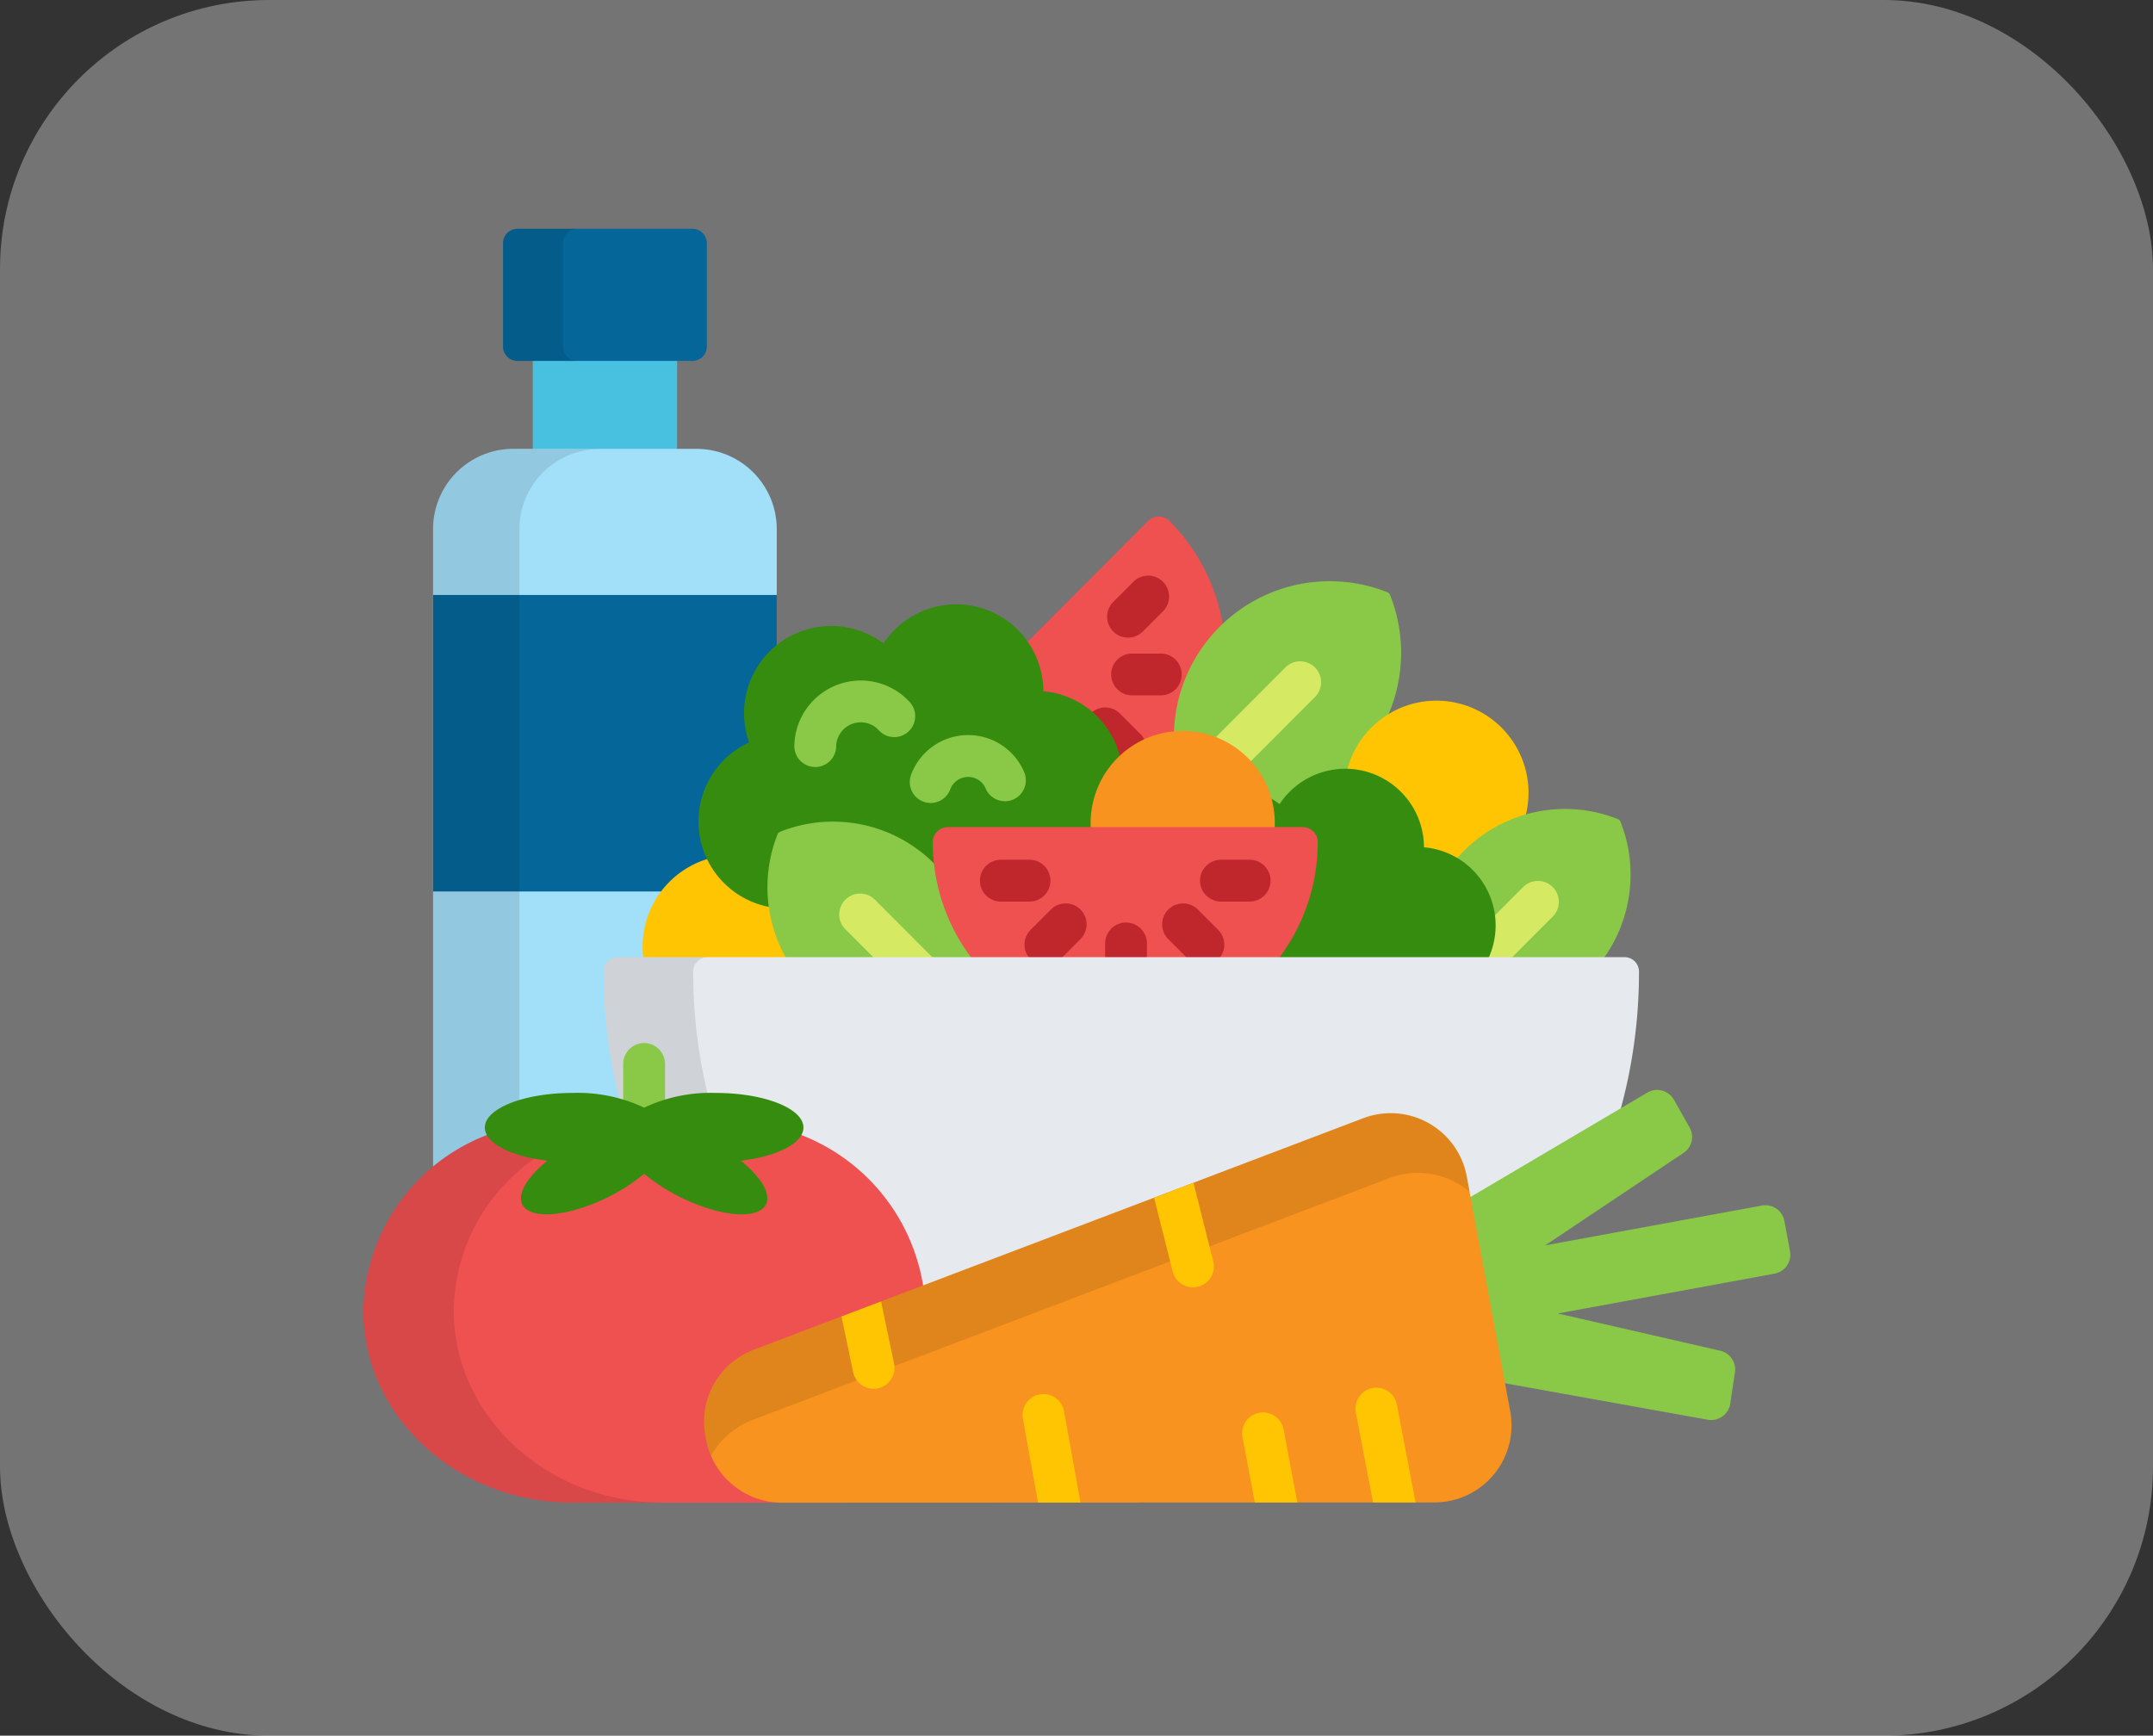 <svg xmlns="http://www.w3.org/2000/svg" width="160" height="129" viewBox="0 0 160 129">
  <rect x="0" y="0" width="160" height="129" fill="#333333" stroke="none"/>
  <g id="Group_76" data-name="Group 76" transform="translate(-270 -2594)">
    <rect id="Rectangle_15" data-name="Rectangle 15" width="160" height="129" rx="20" transform="translate(270 2594)" fill="#fff" opacity="0.32"/>
    <g id="Group_75" data-name="Group 75" transform="translate(-0.902 -2.324)">
      <g id="diet" transform="translate(297.902 2613.324)">
        <rect id="Rectangle_9" data-name="Rectangle 9" width="10.724" height="7.156" transform="translate(12.594 9.545)" fill="#48c1e1"/>
        <path id="Path_43" data-name="Path 43" d="M65.271,36.2A1.07,1.07,0,0,1,64.2,37.263H51.19A1.07,1.07,0,0,1,50.123,36.2v-7.69a1.07,1.07,0,0,1,1.067-1.067H64.2a1.07,1.07,0,0,1,1.067,1.067V36.2Z" transform="translate(-39.741 -27.439)" fill="#046699"/>
        <g id="Group_37" data-name="Group 37" transform="translate(10.382 0)" opacity="0.1">
          <path id="Path_44" data-name="Path 44" d="M54.573,36.2v-7.69a1.07,1.07,0,0,1,1.067-1.067H51.19a1.07,1.07,0,0,0-1.067,1.067V36.2a1.07,1.07,0,0,0,1.067,1.067h4.45A1.07,1.07,0,0,1,54.573,36.2Z" transform="translate(-50.123 -27.439)"/>
        </g>
        <path id="Path_45" data-name="Path 45" d="M29.115,157.668a.207.207,0,0,0,.1-.293.934.934,0,0,1-.134-.458c0-1.142,2.533-2.364,6.3-2.364a14.371,14.371,0,0,1,3.419.39.207.207,0,0,0,.251-.251,38.243,38.243,0,0,1-1.123-8.085c0-.032,0-.064,0-.1q-.018-.591-.018-1.185a.866.866,0,0,1,.864-.866h1.871a.207.207,0,0,0,.206-.23,6.417,6.417,0,0,1-.045-.722,6.62,6.62,0,0,1,4.644-6.342.207.207,0,0,0,.124-.287,6.25,6.25,0,0,1,3.026-8.4.207.207,0,0,0,.108-.258,6.249,6.249,0,0,1,1.862-6.887v-8.9a5.964,5.964,0,0,0-5.94-5.954H30.97a5.965,5.965,0,0,0-5.94,5.954v47.7A15.478,15.478,0,0,1,29.115,157.668Z" transform="translate(-19.846 -90.115)" fill="#a2dff9"/>
        <path id="Path_46" data-name="Path 46" d="M45.452,178.673a.207.207,0,0,0,.124-.287,6.25,6.25,0,0,1,3.026-8.4.207.207,0,0,0,.108-.258,6.249,6.249,0,0,1,1.862-6.887v-4H25.03v22.039H42.246A6.621,6.621,0,0,1,45.452,178.673Z" transform="translate(-19.846 -131.623)" fill="#046699"/>
        <path id="Path_47" data-name="Path 47" d="M31.445,155.084V112.441a5.964,5.964,0,0,1,5.94-5.954H30.97a5.965,5.965,0,0,0-5.94,5.954v47.7a15.483,15.483,0,0,1,4.085-2.471.207.207,0,0,0,.1-.293.934.934,0,0,1-.134-.458C29.083,156.244,29.959,155.546,31.445,155.084Z" transform="translate(-19.846 -90.114)" opacity="0.1"/>
        <path id="Path_48" data-name="Path 48" d="M238.69,142.632a6.32,6.32,0,0,1,.091,1.065.207.207,0,0,0,.189.206,6.256,6.256,0,0,1,5.517,4.7.207.207,0,0,0,.142.148.2.2,0,0,0,.059.008.207.207,0,0,0,.141-.056,6.557,6.557,0,0,1,3.888-1.751.207.207,0,0,0,.187-.2,11.373,11.373,0,0,1,3.326-7.691c.043-.043.088-.083.131-.125a14.269,14.269,0,0,0-4.005-7.895,1.117,1.117,0,0,0-1.581,0l-9.092,9.113A6.26,6.26,0,0,1,238.69,142.632Z" transform="translate(-188.454 -109.324)" fill="#ef5050"/>
        <g id="Group_38" data-name="Group 38" transform="translate(54.027 25.771)">
          <path id="Path_49" data-name="Path 49" d="M262.847,202.928a.207.207,0,0,0,.142.148.2.2,0,0,0,.059.008.207.207,0,0,0,.141-.056,6.623,6.623,0,0,1,1.756-1.18,1.547,1.547,0,0,0-.388-.65l-1.508-1.512a1.553,1.553,0,0,0-2.2,0l-.012.014A6.241,6.241,0,0,1,262.847,202.928Z" transform="translate(-260.841 -189.42)" fill="#c0272d"/>
          <path id="Path_50" data-name="Path 50" d="M272.015,182.986h-2.133a1.553,1.553,0,0,1,0-3.107h2.133a1.553,1.553,0,0,1,0,3.107Z" transform="translate(-266.778 -174.076)" fill="#c0272d"/>
          <path id="Path_51" data-name="Path 51" d="M268.43,156.48a1.553,1.553,0,0,1-1.1-2.651l1.509-1.512a1.554,1.554,0,0,1,2.2,2.195l-1.509,1.512A1.549,1.549,0,0,1,268.43,156.48Z" transform="translate(-265.626 -151.862)" fill="#c0272d"/>
        </g>
        <path id="Path_52" data-name="Path 52" d="M306.9,154.919a.368.368,0,0,0-.207-.207,11.587,11.587,0,0,0-15.86,10.617c.215-.021.433-.033.653-.033a6.649,6.649,0,0,1,6.51,5.37,11.606,11.606,0,0,0,8.9-15.747Z" transform="translate(-230.595 -127.698)" fill="#89c947"/>
        <path id="Path_53" data-name="Path 53" d="M312.478,183.134a1.553,1.553,0,0,0-2.2,0l-5.374,5.386a6.654,6.654,0,0,1,2.629,1.763l4.944-4.955A1.553,1.553,0,0,0,312.478,183.134Z" transform="translate(-241.754 -150.526)" fill="#d5e962"/>
        <g id="Group_39" data-name="Group 39" transform="translate(20.755 35.106)">
          <path id="Path_54" data-name="Path 54" d="M358.318,206.835a5.672,5.672,0,0,1,.082.959.207.207,0,0,0,.189.206,5.587,5.587,0,0,1,2.382.774.207.207,0,0,0,.262-.042c.177-.2.328-.366.477-.516a10.375,10.375,0,0,1,4.411-2.635,6.843,6.843,0,1,0-13.251-3.412A5.617,5.617,0,0,1,358.318,206.835Z" transform="translate(-300.537 -196.929)" fill="#ffc502"/>
          <path id="Path_55" data-name="Path 55" d="M111.1,260.753a10.675,10.675,0,0,1-1.3-3.965,6.24,6.24,0,0,1-4.61-3.438,6.816,6.816,0,0,0-4.933,7.4H111.1Z" transform="translate(-100.206 -241.664)" fill="#ffc502"/>
        </g>
        <path id="Path_56" data-name="Path 56" d="M394.546,243.338a5.588,5.588,0,0,1-.459,3.371h8.791a10.671,10.671,0,0,0,1.228-10.126.34.34,0,0,0-.19-.19,10.613,10.613,0,0,0-11.452,2.368c-.22.22-.425.45-.622.685A5.63,5.63,0,0,1,394.546,243.338Z" transform="translate(-310.682 -192.514)" fill="#89c947"/>
        <path id="Path_57" data-name="Path 57" d="M402.678,267.189H404.6l3.064-3.071a1.553,1.553,0,0,0-2.2-2.194l-2.275,2.28A5.581,5.581,0,0,1,402.678,267.189Z" transform="translate(-319.273 -212.994)" fill="#d5e962"/>
        <path id="Path_58" data-name="Path 58" d="M151.606,173.683a6.464,6.464,0,0,0-5.737-5.027,6.476,6.476,0,0,0-11.878-3.554,6.477,6.477,0,0,0-9.986,7.36,6.467,6.467,0,0,0,1.672,12.26,10.439,10.439,0,0,1,.637-5.352.132.132,0,0,1,.03-.045.136.136,0,0,1,.045-.029,10.4,10.4,0,0,1,11.228,2.322c.143.143.279.291.412.441a14.273,14.273,0,0,1-.167-2.178.912.912,0,0,1,.91-.913h10.846c-.009-.144-.016-.289-.016-.436A6.844,6.844,0,0,1,151.606,173.683Z" transform="translate(-95.334 -134.283)" fill="#368c0e"/>
        <g id="Group_40" data-name="Group 40" transform="translate(32.032 33.578)">
          <path id="Path_59" data-name="Path 59" d="M156.206,195.98h-.027a1.553,1.553,0,0,1-1.527-1.58,4.941,4.941,0,0,1,4.934-4.848h.079a4.945,4.945,0,0,1,3.561,1.6,1.554,1.554,0,0,1-2.294,2.1,1.8,1.8,0,0,0-1.315-.592,1.828,1.828,0,0,0-1.858,1.794A1.553,1.553,0,0,1,156.206,195.98Z" transform="translate(-154.652 -189.552)" fill="#89c947"/>
          <path id="Path_60" data-name="Path 60" d="M197.612,214.175a1.555,1.555,0,0,1-1.456-2.094,4.524,4.524,0,0,1,8.406-.2A1.553,1.553,0,1,1,201.7,213.1a1.4,1.4,0,0,0-.81-.772,1.422,1.422,0,0,0-1.824.838A1.554,1.554,0,0,1,197.612,214.175Z" transform="translate(-187.482 -205.074)" fill="#89c947"/>
        </g>
        <path id="Path_61" data-name="Path 61" d="M324.79,225.74h-.057c0,.014,0,.029,0,.044h2.081a1.119,1.119,0,0,1,1.118,1.12,14.264,14.264,0,0,1-2.7,8.364H340.9a5.83,5.83,0,0,0-4.8-8.225,5.849,5.849,0,0,0-10.729-3.21,5.863,5.863,0,0,0-.888-.545,6.64,6.64,0,0,1,.318,2.033C324.8,225.457,324.8,225.6,324.79,225.74Z" transform="translate(-257.277 -181.072)" fill="#368c0e"/>
        <path id="Path_62" data-name="Path 62" d="M274.626,215.256c.01-.144.016-.289.016-.436a6.842,6.842,0,1,0-13.683,0c0,.147.007.292.016.436Z" transform="translate(-206.908 -170.572)" fill="#f7931e"/>
        <path id="Path_63" data-name="Path 63" d="M157.4,243.306a10.613,10.613,0,0,0-11.452-2.368.348.348,0,0,0-.115.076.339.339,0,0,0-.075.115,10.673,10.673,0,0,0,.629,9.184h14.1a14.294,14.294,0,0,1-2.737-6.637Q157.583,243.488,157.4,243.306Z" transform="translate(-114.974 -196.118)" fill="#89c947"/>
        <path id="Path_64" data-name="Path 64" d="M173.331,270.792h4.389l-4.314-4.324a1.553,1.553,0,0,0-2.2,2.194Z" transform="translate(-135.385 -216.598)" fill="#d5e962"/>
        <path id="Path_65" data-name="Path 65" d="M230.055,251.892a14.276,14.276,0,0,0,2.873-8.6,1.119,1.119,0,0,0-1.118-1.12H205.437a1.118,1.118,0,0,0-1.117,1.12,14.275,14.275,0,0,0,2.873,8.6Z" transform="translate(-162 -197.697)" fill="#ef5050"/>
        <g id="Group_41" data-name="Group 41" transform="translate(45.827 46.899)">
          <path id="Path_66" data-name="Path 66" d="M269.257,279.031v-1.075a1.553,1.553,0,0,0-3.107,0v1.075Z" transform="translate(-256.85 -271.735)" fill="#c0272d"/>
          <path id="Path_67" data-name="Path 67" d="M288.464,273.593h2.416a1.554,1.554,0,0,0-.1-2.081L289.269,270a1.553,1.553,0,1,0-2.2,2.194Z" transform="translate(-273.077 -266.297)" fill="#c0272d"/>
          <path id="Path_68" data-name="Path 68" d="M239.987,273.594l1.394-1.4a1.553,1.553,0,0,0-2.2-2.195l-1.508,1.512a1.553,1.553,0,0,0-.1,2.08Z" transform="translate(-233.912 -266.298)" fill="#c0272d"/>
          <path id="Path_69" data-name="Path 69" d="M224.936,256.972H222.8a1.553,1.553,0,1,1,0-3.107h2.133a1.553,1.553,0,0,1,0,3.107Z" transform="translate(-221.25 -253.865)" fill="#c0272d"/>
          <path id="Path_70" data-name="Path 70" d="M303.894,256.972H301.76a1.553,1.553,0,1,1,0-3.107h2.133a1.553,1.553,0,1,1,0,3.107Z" transform="translate(-283.853 -253.865)" fill="#c0272d"/>
        </g>
        <path id="Path_71" data-name="Path 71" d="M87.621,299.578a.206.206,0,0,0,.181-.034.207.207,0,0,0,.082-.165v-2.629a1.346,1.346,0,0,1,2.693,0v2.629a.207.207,0,0,0,.207.207.2.2,0,0,0,.056-.008,13.959,13.959,0,0,1,3.717-.469c3.771,0,6.3,1.222,6.3,2.364a.934.934,0,0,1-.134.459.207.207,0,0,0,.1.293,14.349,14.349,0,0,1,8.929,11.017.207.207,0,0,0,.279.165l32.7-12.423a5.54,5.54,0,0,1,7.42,4.152l.285,1.538a.207.207,0,0,0,.309.141l10.994-6.49a38.519,38.519,0,0,0,1.424-10.442,1.072,1.072,0,0,0-1.071-1.073h-74.8a1.072,1.072,0,0,0-1.071,1.073,38.617,38.617,0,0,0,1.211,9.647C87.495,299.545,87.559,299.56,87.621,299.578Z" transform="translate(-68.362 -234.672)" fill="#e6e9ed"/>
        <path id="Path_72" data-name="Path 72" d="M87.621,299.578a.211.211,0,0,0,.056.008.207.207,0,0,0,.207-.207v-2.629a1.346,1.346,0,0,1,2.693,0v2.629a.207.207,0,0,0,.207.207.2.2,0,0,0,.056-.008,13.481,13.481,0,0,1,3.142-.458,38.681,38.681,0,0,1-1.106-9.238,1.072,1.072,0,0,1,1.071-1.073H87.292a1.072,1.072,0,0,0-1.071,1.073,38.618,38.618,0,0,0,1.211,9.647C87.495,299.545,87.559,299.56,87.621,299.578Z" transform="translate(-68.362 -234.672)" opacity="0.1"/>
        <path id="Path_73" data-name="Path 73" d="M94.805,324.769a7.2,7.2,0,0,1,1.554-.617V321.2a1.553,1.553,0,0,0-3.107,0v2.951A7.181,7.181,0,0,1,94.805,324.769Z" transform="translate(-73.937 -259.124)" fill="#89c947"/>
        <path id="Path_74" data-name="Path 74" d="M36.738,379.458l-5.611,0h0a5.531,5.531,0,0,1-5.445-4.514l-.055-.3A5.51,5.51,0,0,1,29.1,368.5l12.534-4.761a14.489,14.489,0,0,0-9.279-11.47c-.485.815-2.154,1.524-4.327,1.779a.207.207,0,0,0-.105.367,4.564,4.564,0,0,1,1.893,2.541.785.785,0,0,1-.188.621,2,2,0,0,1-1.5.456h0a11.377,11.377,0,0,1-5.059-1.564,12.76,12.76,0,0,1-2.061-1.4.207.207,0,0,0-.268,0,12.731,12.731,0,0,1-2.061,1.4,11.376,11.376,0,0,1-5.059,1.564,2,2,0,0,1-1.5-.456.785.785,0,0,1-.188-.62,4.567,4.567,0,0,1,1.893-2.541.207.207,0,0,0-.105-.367c-2.174-.255-3.843-.965-4.327-1.78A14.313,14.313,0,0,0,0,365.384c0,7.889,6.955,14.283,15.535,14.283h21.54C37.308,379.668,37.128,379.585,36.738,379.458Z" transform="translate(0 -284.986)" fill="#ef5050"/>
        <path id="Path_75" data-name="Path 75" d="M6.721,365.385a13.921,13.921,0,0,1,6.244-11.449c-1.8-.315-3.155-.95-3.582-1.669A14.312,14.312,0,0,0,0,365.385c0,7.889,6.955,14.283,15.535,14.283h6.721C13.677,379.669,6.721,373.274,6.721,365.385Z" transform="translate(0 -284.987)" opacity="0.1"/>
        <path id="Path_76" data-name="Path 76" d="M67.272,340.11c0-1.42-2.915-2.571-6.511-2.571a11.546,11.546,0,0,0-5.327,1.094,11.542,11.542,0,0,0-5.327-1.094c-3.6,0-6.511,1.151-6.511,2.571,0,1.165,1.965,2.149,4.657,2.465-1.647,1.318-2.4,2.7-1.73,3.461.889,1,3.941.527,6.816-1.064a12.981,12.981,0,0,0,2.094-1.425,13.03,13.03,0,0,0,2.095,1.425c2.875,1.592,5.927,2.068,6.816,1.064.671-.758-.083-2.143-1.73-3.461C65.307,342.259,67.272,341.275,67.272,340.11Z" transform="translate(-34.565 -273.309)" fill="#368c0e"/>
        <path id="Path_77" data-name="Path 77" d="M420.094,348.464l-.417-2.25A1.436,1.436,0,0,0,418,345.066l-16.1,2.958,10.28-6.872a1.423,1.423,0,0,0,.451-1.889l-1.163-2.06a1.439,1.439,0,0,0-1.984-.529l-13.373,7.894,2.53,13.658,15.338,2.756a1.435,1.435,0,0,0,1.675-1.2l.347-2.326a1.411,1.411,0,0,0-.007-.469,1.433,1.433,0,0,0-1.091-1.134l-12.065-2.767,16.1-2.958A1.43,1.43,0,0,0,420.094,348.464Z" transform="translate(-314.069 -272.465)" fill="#89c947"/>
        <path id="Path_78" data-name="Path 78" d="M122.42,369.1a5.738,5.738,0,0,0,5.651,4.683l48.461-.019A5.728,5.728,0,0,0,182.178,367l-3.237-17.479a5.747,5.747,0,0,0-7.7-4.308l-45.277,17.2a5.718,5.718,0,0,0-3.6,6.383Z" transform="translate(-96.944 -279.099)" fill="#f7931e"/>
        <g id="Group_42" data-name="Group 42" transform="translate(25.325 65.742)" opacity="0.1">
          <path id="Path_79" data-name="Path 79" d="M122.42,369.1a5.691,5.691,0,0,0,.363,1.19,5.982,5.982,0,0,1,3.1-2.661l47.285-17.963a5.994,5.994,0,0,1,5.99,1l-.211-1.144a5.747,5.747,0,0,0-7.7-4.308l-45.277,17.2a5.718,5.718,0,0,0-3.6,6.383Z" transform="translate(-122.269 -344.842)"/>
        </g>
        <g id="Group_43" data-name="Group 43" transform="translate(35.535 70.908)">
          <path id="Path_80" data-name="Path 80" d="M359.049,444.559a1.553,1.553,0,1,0-3.051.584l1.279,6.684h3.163Z" transform="translate(-317.774 -428.07)" fill="#ffc502"/>
          <path id="Path_81" data-name="Path 81" d="M318.392,453.436a1.553,1.553,0,1,0-3.053.575l.915,4.854h3.161Z" transform="translate(-285.537 -435.105)" fill="#ffc502"/>
          <path id="Path_82" data-name="Path 82" d="M285.119,376.411a1.554,1.554,0,0,0,3.013-.759l-1.479-5.872-2.924,1.111Z" transform="translate(-260.496 -369.78)" fill="#ffc502"/>
          <path id="Path_83" data-name="Path 83" d="M239.613,446.854a1.553,1.553,0,0,0-3.058.551l1.125,6.238h3.157Z" transform="translate(-223.074 -429.876)" fill="#ffc502"/>
          <path id="Path_84" data-name="Path 84" d="M172.429,417.618a1.553,1.553,0,0,0,3.041-.638l-.969-4.615-2.94,1.117Z" transform="translate(-171.561 -403.544)" fill="#ffc502"/>
        </g>
      </g>
    </g>
  </g>
</svg>
